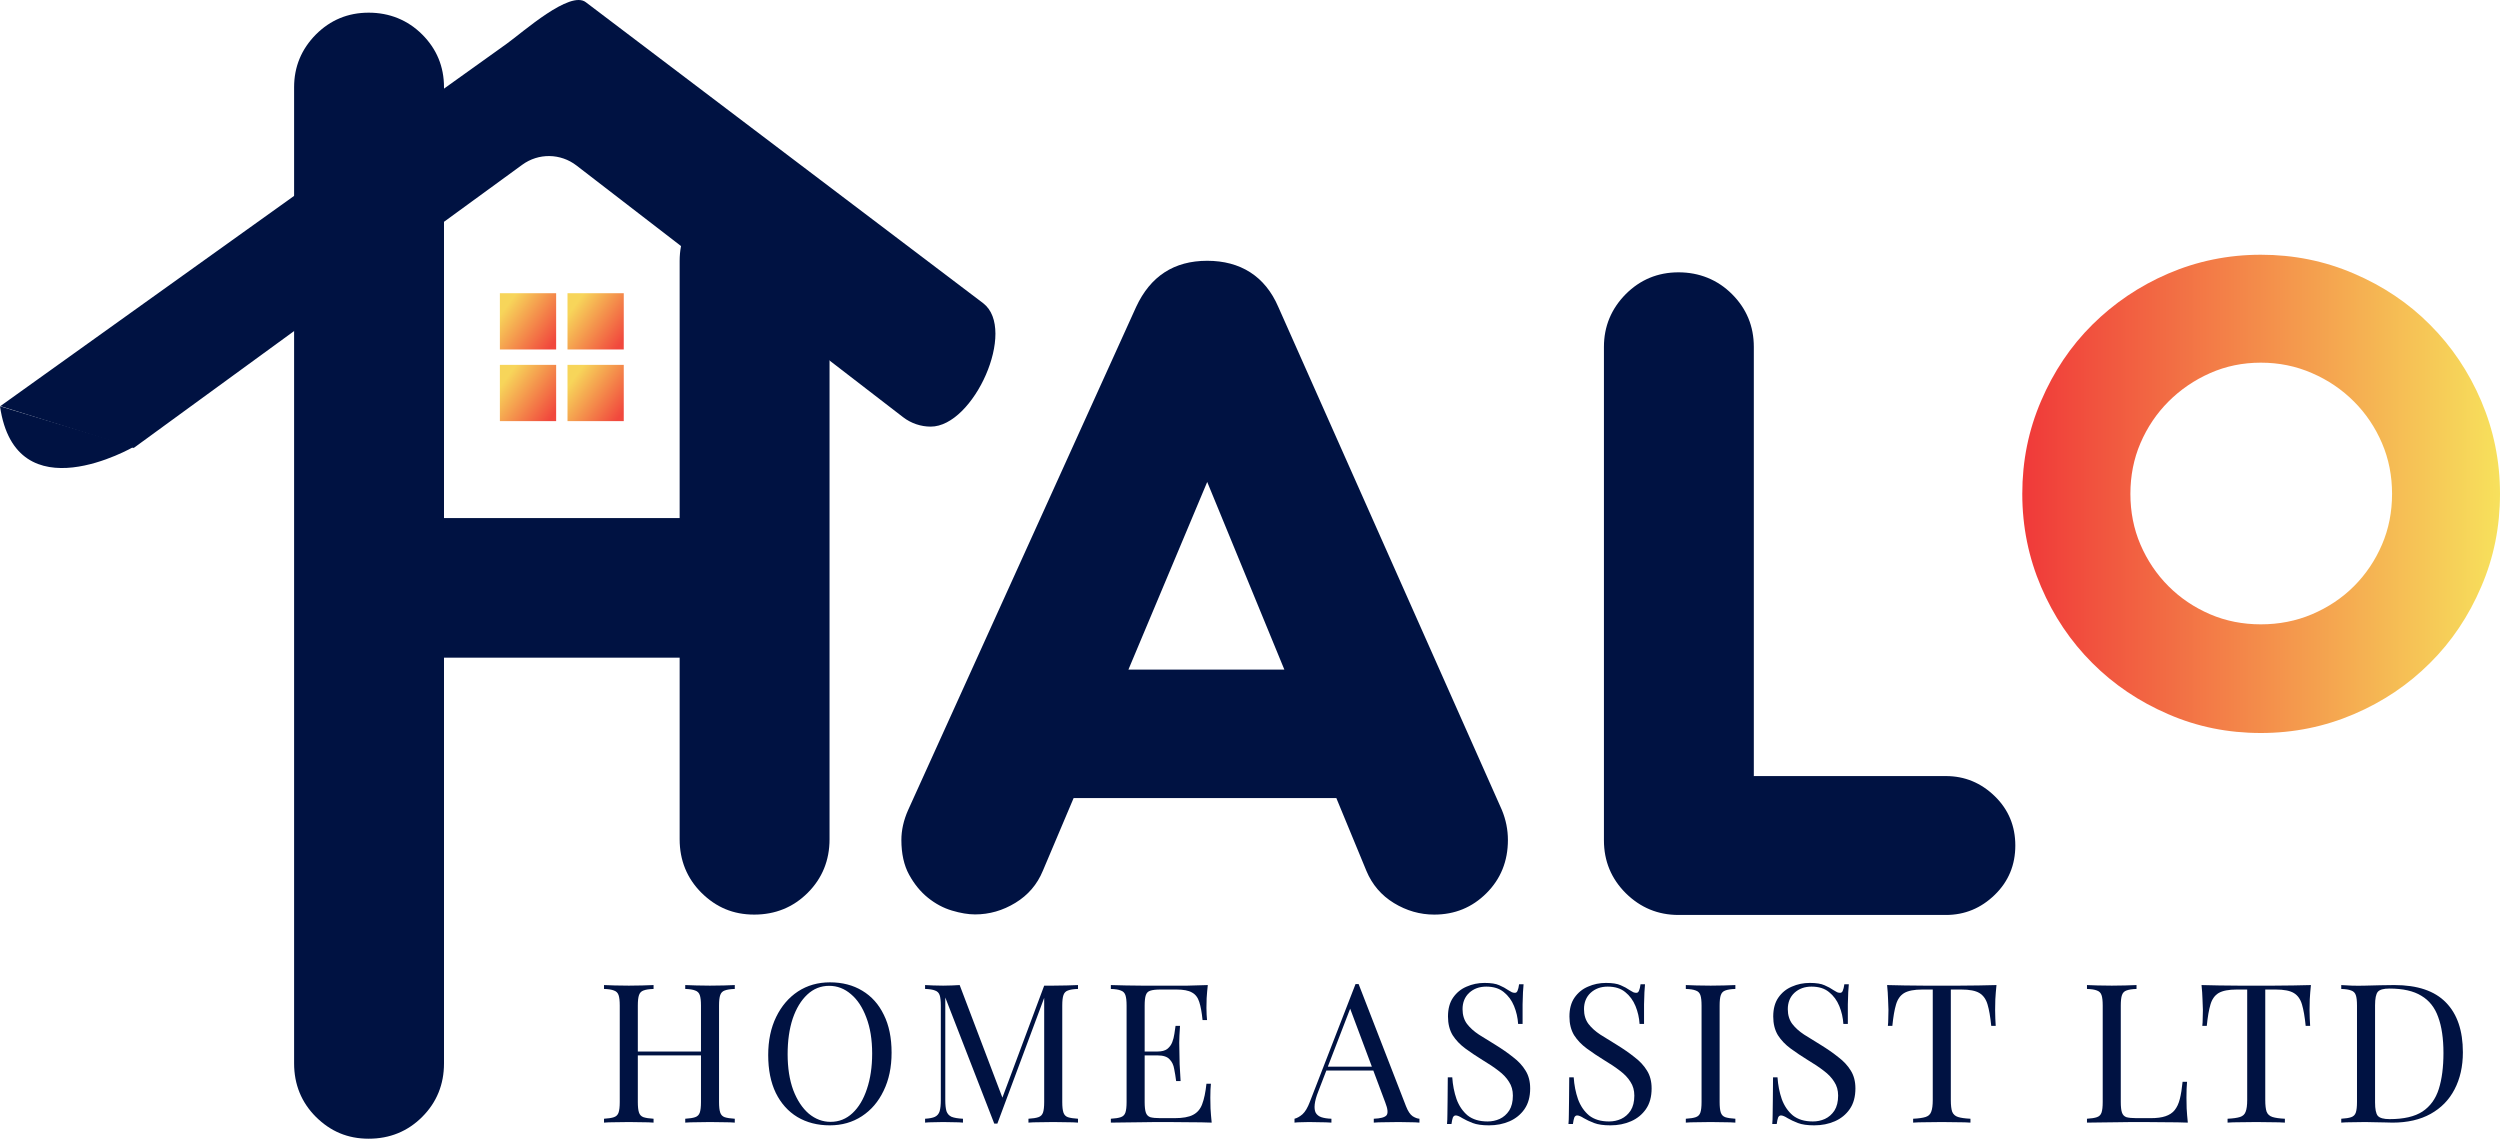 <svg width="579" height="264" viewBox="0 0 579 264" fill="none" xmlns="http://www.w3.org/2000/svg">
<path d="M128.802 67.909H115.773V80.938H128.802V67.909Z" fill="url(#paint0_linear_17_1092)"/>
<path d="M144.462 67.909H131.434V80.938H144.462V67.909Z" fill="url(#paint1_linear_17_1092)"/>
<path d="M128.802 84.503H115.773V97.532H128.802V84.503Z" fill="url(#paint2_linear_17_1092)"/>
<path d="M144.462 84.503H131.434V97.532H144.462V84.503Z" fill="url(#paint3_linear_17_1092)"/>
<path d="M30.938 103.771L120.952 38.159C124.729 35.401 129.822 35.486 133.514 38.329L209.184 96.641C211.009 98.041 213.258 98.805 215.55 98.805C225.523 98.805 235.581 76.355 227.73 70.243L135.679 0.516C132.029 -2.328 121.164 7.391 117.387 10.107L0.085 94.052L30.938 103.728V103.771Z" fill="#001242"/>
<path d="M102.83 152.321V246.282C102.83 251.163 101.132 255.322 97.779 258.674C94.427 262.027 90.268 263.725 85.387 263.725C80.507 263.725 76.56 262.027 73.165 258.674C69.812 255.322 68.114 251.163 68.114 246.282V20.208C68.114 15.454 69.812 11.38 73.165 7.985C76.517 4.632 80.591 2.935 85.387 2.935C90.183 2.935 94.427 4.632 97.779 7.985C101.132 11.338 102.83 15.412 102.83 20.208V119.983H157.407V60.44C157.407 55.687 159.104 51.613 162.457 48.218C165.81 44.865 169.884 43.167 174.679 43.167C179.475 43.167 183.719 44.865 187.072 48.218C190.424 51.57 192.122 55.645 192.122 60.44V194.379C192.122 199.259 190.424 203.418 187.072 206.771C183.719 210.124 179.56 211.821 174.679 211.821C169.799 211.821 165.852 210.124 162.457 206.771C159.104 203.418 157.407 199.259 157.407 194.379V152.321H102.83Z" fill="#001242"/>
<path d="M309.552 184.83H248.652L241.522 201.678C240.206 204.861 238.084 207.323 235.156 209.105C232.228 210.888 229.13 211.779 225.819 211.779C224.249 211.779 222.467 211.482 220.472 210.888C218.477 210.293 216.653 209.317 214.912 207.917C213.172 206.516 211.73 204.734 210.541 202.569C209.353 200.405 208.759 197.689 208.759 194.548C208.759 192.299 209.268 189.965 210.329 187.588L263.124 71.092C266.434 63.962 271.909 60.398 279.59 60.398C287.272 60.398 293.001 63.962 296.057 71.092L347.833 187.588C348.766 189.838 349.233 192.172 349.233 194.548C349.233 199.429 347.578 203.546 344.268 206.856C340.957 210.166 336.926 211.821 332.172 211.821C328.862 211.821 325.764 210.93 322.836 209.148C319.907 207.365 317.785 204.861 316.47 201.721L309.51 184.872L309.552 184.83ZM261.341 155.08H297.457L279.59 111.622L261.341 155.08Z" fill="#001242"/>
<path d="M406.229 179.737H450.663C455.034 179.737 458.811 181.307 461.994 184.405C465.177 187.503 466.747 191.323 466.747 195.822C466.747 200.32 465.177 204.14 461.994 207.238C458.811 210.336 455.034 211.906 450.663 211.906H388.744C383.99 211.906 379.916 210.209 376.521 206.856C373.168 203.503 371.471 199.429 371.471 194.633V80.344C371.471 75.591 373.168 71.517 376.521 68.122C379.874 64.769 383.948 63.071 388.744 63.071C393.539 63.071 397.783 64.769 401.136 68.122C404.489 71.474 406.186 75.549 406.186 80.344V179.779L406.229 179.737Z" fill="#001242"/>
<path d="M502.142 165.393C495.436 162.507 489.58 158.56 484.572 153.552C479.564 148.544 475.617 142.688 472.731 135.94C469.845 129.192 468.36 122.02 468.36 114.381C468.36 106.742 469.803 99.612 472.731 92.821C475.617 86.074 479.564 80.174 484.572 75.209C489.58 70.244 495.436 66.254 502.142 63.368C508.847 60.483 516.019 58.997 523.616 58.997C531.213 58.997 538.385 60.44 545.175 63.368C551.923 66.254 557.822 70.201 562.787 75.209C567.795 80.217 571.742 86.074 574.628 92.821C577.514 99.569 578.999 106.742 578.999 114.381C578.999 122.02 577.556 129.192 574.628 135.94C571.742 142.688 567.795 148.587 562.787 153.552C557.78 158.56 551.923 162.507 545.175 165.393C538.427 168.279 531.255 169.764 523.616 169.764C515.977 169.764 508.847 168.321 502.142 165.393ZM495.733 126.136C497.303 129.786 499.468 133.011 502.226 135.77C504.985 138.529 508.21 140.693 511.86 142.263C515.51 143.834 519.457 144.597 523.616 144.597C527.775 144.597 531.764 143.834 535.456 142.263C539.149 140.693 542.417 138.529 545.175 135.77C547.934 133.011 550.098 129.786 551.668 126.136C553.239 122.487 554.002 118.54 554.002 114.381C554.002 110.222 553.239 106.275 551.668 102.625C550.098 98.975 547.934 95.75 545.175 92.991C542.417 90.233 539.191 88.026 535.456 86.413C531.764 84.8 527.817 83.994 523.616 83.994C519.414 83.994 515.51 84.8 511.86 86.413C508.21 88.026 504.985 90.233 502.226 92.991C499.468 95.75 497.303 98.975 495.733 102.625C494.163 106.275 493.399 110.222 493.399 114.381C493.399 118.54 494.163 122.487 495.733 126.136Z" fill="url(#paint4_linear_17_1092)"/>
<path d="M0 94.094L30.981 103.474C30.981 103.474 3.65 119.346 0 94.094Z" fill="#001242"/>
<path d="M158.7 260V259.1C159.72 259.04 160.485 258.92 160.995 258.74C161.535 258.56 161.895 258.2 162.075 257.66C162.255 257.12 162.345 256.31 162.345 255.23V232.91C162.345 231.8 162.255 230.99 162.075 230.48C161.895 229.94 161.535 229.58 160.995 229.4C160.485 229.19 159.72 229.07 158.7 229.04V228.14C159.39 228.17 160.26 228.2 161.31 228.23C162.36 228.26 163.395 228.275 164.415 228.275C165.585 228.275 166.68 228.26 167.7 228.23C168.72 228.2 169.545 228.17 170.175 228.14V229.04C169.155 229.07 168.375 229.19 167.835 229.4C167.325 229.58 166.98 229.94 166.8 230.48C166.62 230.99 166.53 231.8 166.53 232.91V255.23C166.53 256.31 166.62 257.12 166.8 257.66C166.98 258.2 167.325 258.56 167.835 258.74C168.375 258.92 169.155 259.04 170.175 259.1V260C169.545 259.94 168.72 259.91 167.7 259.91C166.68 259.88 165.585 259.865 164.415 259.865C163.395 259.865 162.36 259.88 161.31 259.91C160.26 259.91 159.39 259.94 158.7 260ZM139.89 260V259.1C140.91 259.04 141.675 258.92 142.185 258.74C142.725 258.56 143.085 258.2 143.265 257.66C143.445 257.12 143.535 256.31 143.535 255.23V232.91C143.535 231.8 143.445 230.99 143.265 230.48C143.085 229.94 142.725 229.58 142.185 229.4C141.675 229.19 140.91 229.07 139.89 229.04V228.14C140.52 228.17 141.345 228.2 142.365 228.23C143.385 228.26 144.48 228.275 145.65 228.275C146.7 228.275 147.735 228.26 148.755 228.23C149.805 228.2 150.675 228.17 151.365 228.14V229.04C150.345 229.07 149.565 229.19 149.025 229.4C148.515 229.58 148.17 229.94 147.99 230.48C147.81 230.99 147.72 231.8 147.72 232.91V255.23C147.72 256.31 147.81 257.12 147.99 257.66C148.17 258.2 148.515 258.56 149.025 258.74C149.565 258.92 150.345 259.04 151.365 259.1V260C150.675 259.94 149.805 259.91 148.755 259.91C147.735 259.88 146.7 259.865 145.65 259.865C144.48 259.865 143.385 259.88 142.365 259.91C141.345 259.91 140.52 259.94 139.89 260ZM146.145 244.43V243.53H163.92V244.43H146.145Z" fill="#001242"/>
<path d="M192.226 227.51C195.076 227.51 197.566 228.155 199.696 229.445C201.856 230.735 203.521 232.595 204.691 235.025C205.891 237.425 206.491 240.35 206.491 243.8C206.491 247.16 205.876 250.1 204.646 252.62C203.446 255.14 201.766 257.105 199.606 258.515C197.446 259.925 194.971 260.63 192.181 260.63C189.331 260.63 186.826 259.985 184.666 258.695C182.536 257.405 180.871 255.545 179.671 253.115C178.501 250.685 177.916 247.76 177.916 244.34C177.916 240.98 178.531 238.04 179.761 235.52C180.991 233 182.671 231.035 184.801 229.625C186.961 228.215 189.436 227.51 192.226 227.51ZM192.046 228.32C190.096 228.32 188.401 228.995 186.961 230.345C185.521 231.695 184.396 233.555 183.586 235.925C182.806 238.295 182.416 241.04 182.416 244.16C182.416 247.34 182.851 250.115 183.721 252.485C184.621 254.825 185.821 256.64 187.321 257.93C188.851 259.19 190.531 259.82 192.361 259.82C194.311 259.82 196.006 259.145 197.446 257.795C198.886 256.445 199.996 254.585 200.776 252.215C201.586 249.815 201.991 247.07 201.991 243.98C201.991 240.77 201.541 237.995 200.641 235.655C199.771 233.315 198.586 231.515 197.086 230.255C195.586 228.965 193.906 228.32 192.046 228.32Z" fill="#001242"/>
<path d="M249.664 228.14V229.04C248.644 229.07 247.864 229.19 247.324 229.4C246.814 229.58 246.469 229.94 246.289 230.48C246.109 230.99 246.019 231.8 246.019 232.91V255.23C246.019 256.31 246.109 257.12 246.289 257.66C246.469 258.2 246.814 258.56 247.324 258.74C247.864 258.92 248.644 259.04 249.664 259.1V260C248.974 259.94 248.104 259.91 247.054 259.91C246.034 259.88 244.999 259.865 243.949 259.865C242.779 259.865 241.684 259.88 240.664 259.91C239.644 259.91 238.819 259.94 238.189 260V259.1C239.209 259.04 239.974 258.92 240.484 258.74C241.024 258.56 241.384 258.2 241.564 257.66C241.744 257.12 241.834 256.31 241.834 255.23V230.48L242.014 230.615L230.989 260.225H230.269L218.929 231.02V254.78C218.929 255.86 219.019 256.715 219.199 257.345C219.409 257.945 219.799 258.38 220.369 258.65C220.969 258.89 221.854 259.04 223.024 259.1V260C222.484 259.94 221.779 259.91 220.909 259.91C220.039 259.88 219.214 259.865 218.434 259.865C217.684 259.865 216.919 259.88 216.139 259.91C215.389 259.91 214.759 259.94 214.249 260V259.1C215.269 259.04 216.034 258.89 216.544 258.65C217.084 258.38 217.444 257.945 217.624 257.345C217.804 256.715 217.894 255.86 217.894 254.78V232.91C217.894 231.8 217.804 230.99 217.624 230.48C217.444 229.94 217.084 229.58 216.544 229.4C216.034 229.19 215.269 229.07 214.249 229.04V228.14C214.759 228.17 215.389 228.2 216.139 228.23C216.919 228.26 217.684 228.275 218.434 228.275C219.094 228.275 219.769 228.26 220.459 228.23C221.179 228.2 221.779 228.17 222.259 228.14L232.474 255.05L231.709 255.41L241.834 228.275C242.194 228.275 242.539 228.275 242.869 228.275C243.229 228.275 243.589 228.275 243.949 228.275C244.999 228.275 246.034 228.26 247.054 228.23C248.104 228.2 248.974 228.17 249.664 228.14Z" fill="#001242"/>
<path d="M279.728 228.14C279.608 229.19 279.518 230.21 279.458 231.2C279.428 232.19 279.413 232.94 279.413 233.45C279.413 233.99 279.428 234.515 279.458 235.025C279.488 235.505 279.518 235.91 279.548 236.24H278.513C278.333 234.47 278.078 233.075 277.748 232.055C277.418 231.005 276.848 230.27 276.038 229.85C275.258 229.4 274.073 229.175 272.483 229.175H268.748C267.728 229.175 266.948 229.265 266.408 229.445C265.898 229.595 265.553 229.94 265.373 230.48C265.193 230.99 265.103 231.8 265.103 232.91V255.23C265.103 256.31 265.193 257.12 265.373 257.66C265.553 258.2 265.898 258.56 266.408 258.74C266.948 258.89 267.728 258.965 268.748 258.965H272.033C273.923 258.965 275.348 258.71 276.308 258.2C277.298 257.69 278.003 256.865 278.423 255.725C278.873 254.555 279.203 252.98 279.413 251H280.448C280.358 251.81 280.313 252.89 280.313 254.24C280.313 254.81 280.328 255.635 280.358 256.715C280.418 257.765 280.508 258.86 280.628 260C279.098 259.94 277.373 259.91 275.453 259.91C273.533 259.88 271.823 259.865 270.323 259.865C269.663 259.865 268.808 259.865 267.758 259.865C266.738 259.865 265.628 259.88 264.428 259.91C263.228 259.91 262.013 259.925 260.783 259.955C259.553 259.955 258.383 259.97 257.273 260V259.1C258.293 259.04 259.058 258.92 259.568 258.74C260.108 258.56 260.468 258.2 260.648 257.66C260.828 257.12 260.918 256.31 260.918 255.23V232.91C260.918 231.8 260.828 230.99 260.648 230.48C260.468 229.94 260.108 229.58 259.568 229.4C259.058 229.19 258.293 229.07 257.273 229.04V228.14C258.383 228.17 259.553 228.2 260.783 228.23C262.013 228.23 263.228 228.245 264.428 228.275C265.628 228.275 266.738 228.275 267.758 228.275C268.808 228.275 269.663 228.275 270.323 228.275C271.703 228.275 273.263 228.275 275.003 228.275C276.773 228.245 278.348 228.2 279.728 228.14ZM271.988 243.53C271.988 243.53 271.988 243.68 271.988 243.98C271.988 244.28 271.988 244.43 271.988 244.43H263.753C263.753 244.43 263.753 244.28 263.753 243.98C263.753 243.68 263.753 243.53 263.753 243.53H271.988ZM273.293 237.59C273.173 239.3 273.113 240.605 273.113 241.505C273.143 242.405 273.158 243.23 273.158 243.98C273.158 244.73 273.173 245.555 273.203 246.455C273.233 247.355 273.308 248.66 273.428 250.37H272.393C272.273 249.41 272.123 248.48 271.943 247.58C271.793 246.65 271.433 245.9 270.863 245.33C270.323 244.73 269.393 244.43 268.073 244.43V243.53C269.063 243.53 269.813 243.335 270.323 242.945C270.863 242.525 271.253 242 271.493 241.37C271.733 240.74 271.898 240.095 271.988 239.435C272.078 238.745 272.168 238.13 272.258 237.59H273.293Z" fill="#001242"/>
<path d="M314.658 227.915L325.638 256.22C326.088 257.36 326.598 258.125 327.168 258.515C327.738 258.875 328.263 259.07 328.743 259.1V260C328.143 259.94 327.408 259.91 326.538 259.91C325.668 259.88 324.798 259.865 323.928 259.865C322.758 259.865 321.663 259.88 320.643 259.91C319.623 259.91 318.798 259.94 318.168 260V259.1C319.698 259.04 320.673 258.785 321.093 258.335C321.513 257.855 321.423 256.85 320.823 255.32L312.453 232.955L313.173 232.37L305.343 252.71C304.863 253.91 304.578 254.93 304.488 255.77C304.398 256.58 304.473 257.225 304.713 257.705C304.983 258.185 305.418 258.53 306.018 258.74C306.648 258.95 307.428 259.07 308.358 259.1V260C307.518 259.94 306.633 259.91 305.703 259.91C304.803 259.88 303.963 259.865 303.183 259.865C302.433 259.865 301.788 259.88 301.248 259.91C300.738 259.91 300.258 259.94 299.808 260V259.1C300.408 258.95 301.023 258.605 301.653 258.065C302.283 257.495 302.853 256.535 303.363 255.185L313.938 227.915C314.058 227.915 314.178 227.915 314.298 227.915C314.418 227.915 314.538 227.915 314.658 227.915ZM320.148 247.04V247.94H306.738L307.188 247.04H320.148Z" fill="#001242"/>
<path d="M343.813 227.645C345.313 227.645 346.453 227.825 347.233 228.185C348.013 228.515 348.703 228.89 349.303 229.31C349.663 229.52 349.948 229.685 350.158 229.805C350.398 229.895 350.623 229.94 350.833 229.94C351.133 229.94 351.343 229.775 351.463 229.445C351.613 229.115 351.733 228.62 351.823 227.96H352.858C352.828 228.47 352.783 229.085 352.723 229.805C352.693 230.495 352.663 231.425 352.633 232.595C352.633 233.735 352.633 235.25 352.633 237.14H351.598C351.508 235.7 351.193 234.32 350.653 233C350.113 231.68 349.318 230.6 348.268 229.76C347.248 228.92 345.898 228.5 344.218 228.5C342.628 228.5 341.308 228.98 340.258 229.94C339.238 230.9 338.728 232.16 338.728 233.72C338.728 235.07 339.073 236.21 339.763 237.14C340.453 238.04 341.368 238.865 342.508 239.615C343.678 240.335 344.938 241.115 346.288 241.955C347.848 242.915 349.228 243.875 350.428 244.835C351.658 245.765 352.618 246.8 353.308 247.94C354.028 249.08 354.388 250.46 354.388 252.08C354.388 254 353.953 255.59 353.083 256.85C352.213 258.11 351.058 259.055 349.618 259.685C348.178 260.315 346.588 260.63 344.848 260.63C343.258 260.63 341.998 260.45 341.068 260.09C340.138 259.73 339.343 259.355 338.683 258.965C338.023 258.545 337.513 258.335 337.153 258.335C336.853 258.335 336.628 258.5 336.478 258.83C336.358 259.16 336.253 259.655 336.163 260.315H335.128C335.188 259.685 335.218 258.95 335.218 258.11C335.248 257.24 335.263 256.115 335.263 254.735C335.293 253.355 335.308 251.615 335.308 249.515H336.343C336.463 251.315 336.793 252.995 337.333 254.555C337.903 256.115 338.758 257.375 339.898 258.335C341.068 259.265 342.613 259.73 344.533 259.73C345.523 259.73 346.453 259.535 347.323 259.145C348.223 258.725 348.958 258.08 349.528 257.21C350.098 256.31 350.383 255.155 350.383 253.745C350.383 252.515 350.083 251.45 349.483 250.55C348.913 249.62 348.103 248.765 347.053 247.985C346.003 247.175 344.773 246.35 343.363 245.51C341.953 244.64 340.633 243.755 339.403 242.855C338.173 241.955 337.183 240.92 336.433 239.75C335.713 238.55 335.353 237.11 335.353 235.43C335.353 233.66 335.743 232.205 336.523 231.065C337.333 229.895 338.383 229.04 339.673 228.5C340.963 227.93 342.343 227.645 343.813 227.645Z" fill="#001242"/>
<path d="M371.94 227.645C373.44 227.645 374.58 227.825 375.36 228.185C376.14 228.515 376.83 228.89 377.43 229.31C377.79 229.52 378.075 229.685 378.285 229.805C378.525 229.895 378.75 229.94 378.96 229.94C379.26 229.94 379.47 229.775 379.59 229.445C379.74 229.115 379.86 228.62 379.95 227.96H380.985C380.955 228.47 380.91 229.085 380.85 229.805C380.82 230.495 380.79 231.425 380.76 232.595C380.76 233.735 380.76 235.25 380.76 237.14H379.725C379.635 235.7 379.32 234.32 378.78 233C378.24 231.68 377.445 230.6 376.395 229.76C375.375 228.92 374.025 228.5 372.345 228.5C370.755 228.5 369.435 228.98 368.385 229.94C367.365 230.9 366.855 232.16 366.855 233.72C366.855 235.07 367.2 236.21 367.89 237.14C368.58 238.04 369.495 238.865 370.635 239.615C371.805 240.335 373.065 241.115 374.415 241.955C375.975 242.915 377.355 243.875 378.555 244.835C379.785 245.765 380.745 246.8 381.435 247.94C382.155 249.08 382.515 250.46 382.515 252.08C382.515 254 382.08 255.59 381.21 256.85C380.34 258.11 379.185 259.055 377.745 259.685C376.305 260.315 374.715 260.63 372.975 260.63C371.385 260.63 370.125 260.45 369.195 260.09C368.265 259.73 367.47 259.355 366.81 258.965C366.15 258.545 365.64 258.335 365.28 258.335C364.98 258.335 364.755 258.5 364.605 258.83C364.485 259.16 364.38 259.655 364.29 260.315H363.255C363.315 259.685 363.345 258.95 363.345 258.11C363.375 257.24 363.39 256.115 363.39 254.735C363.42 253.355 363.435 251.615 363.435 249.515H364.47C364.59 251.315 364.92 252.995 365.46 254.555C366.03 256.115 366.885 257.375 368.025 258.335C369.195 259.265 370.74 259.73 372.66 259.73C373.65 259.73 374.58 259.535 375.45 259.145C376.35 258.725 377.085 258.08 377.655 257.21C378.225 256.31 378.51 255.155 378.51 253.745C378.51 252.515 378.21 251.45 377.61 250.55C377.04 249.62 376.23 248.765 375.18 247.985C374.13 247.175 372.9 246.35 371.49 245.51C370.08 244.64 368.76 243.755 367.53 242.855C366.3 241.955 365.31 240.92 364.56 239.75C363.84 238.55 363.48 237.11 363.48 235.43C363.48 233.66 363.87 232.205 364.65 231.065C365.46 229.895 366.51 229.04 367.8 228.5C369.09 227.93 370.47 227.645 371.94 227.645Z" fill="#001242"/>
<path d="M401.911 228.14V229.04C400.891 229.07 400.111 229.19 399.571 229.4C399.061 229.58 398.716 229.94 398.536 230.48C398.356 230.99 398.266 231.8 398.266 232.91V255.23C398.266 256.31 398.356 257.12 398.536 257.66C398.716 258.2 399.061 258.56 399.571 258.74C400.111 258.92 400.891 259.04 401.911 259.1V260C401.221 259.94 400.351 259.91 399.301 259.91C398.281 259.88 397.246 259.865 396.196 259.865C395.026 259.865 393.931 259.88 392.911 259.91C391.891 259.91 391.066 259.94 390.436 260V259.1C391.456 259.04 392.221 258.92 392.731 258.74C393.271 258.56 393.631 258.2 393.811 257.66C393.991 257.12 394.081 256.31 394.081 255.23V232.91C394.081 231.8 393.991 230.99 393.811 230.48C393.631 229.94 393.271 229.58 392.731 229.4C392.221 229.19 391.456 229.07 390.436 229.04V228.14C391.066 228.17 391.891 228.2 392.911 228.23C393.931 228.26 395.026 228.275 396.196 228.275C397.246 228.275 398.281 228.26 399.301 228.23C400.351 228.2 401.221 228.17 401.911 228.14Z" fill="#001242"/>
<path d="M419.14 227.645C420.64 227.645 421.78 227.825 422.56 228.185C423.34 228.515 424.03 228.89 424.63 229.31C424.99 229.52 425.275 229.685 425.485 229.805C425.725 229.895 425.95 229.94 426.16 229.94C426.46 229.94 426.67 229.775 426.79 229.445C426.94 229.115 427.06 228.62 427.15 227.96H428.185C428.155 228.47 428.11 229.085 428.05 229.805C428.02 230.495 427.99 231.425 427.96 232.595C427.96 233.735 427.96 235.25 427.96 237.14H426.925C426.835 235.7 426.52 234.32 425.98 233C425.44 231.68 424.645 230.6 423.595 229.76C422.575 228.92 421.225 228.5 419.545 228.5C417.955 228.5 416.635 228.98 415.585 229.94C414.565 230.9 414.055 232.16 414.055 233.72C414.055 235.07 414.4 236.21 415.09 237.14C415.78 238.04 416.695 238.865 417.835 239.615C419.005 240.335 420.265 241.115 421.615 241.955C423.175 242.915 424.555 243.875 425.755 244.835C426.985 245.765 427.945 246.8 428.635 247.94C429.355 249.08 429.715 250.46 429.715 252.08C429.715 254 429.28 255.59 428.41 256.85C427.54 258.11 426.385 259.055 424.945 259.685C423.505 260.315 421.915 260.63 420.175 260.63C418.585 260.63 417.325 260.45 416.395 260.09C415.465 259.73 414.67 259.355 414.01 258.965C413.35 258.545 412.84 258.335 412.48 258.335C412.18 258.335 411.955 258.5 411.805 258.83C411.685 259.16 411.58 259.655 411.49 260.315H410.455C410.515 259.685 410.545 258.95 410.545 258.11C410.575 257.24 410.59 256.115 410.59 254.735C410.62 253.355 410.635 251.615 410.635 249.515H411.67C411.79 251.315 412.12 252.995 412.66 254.555C413.23 256.115 414.085 257.375 415.225 258.335C416.395 259.265 417.94 259.73 419.86 259.73C420.85 259.73 421.78 259.535 422.65 259.145C423.55 258.725 424.285 258.08 424.855 257.21C425.425 256.31 425.71 255.155 425.71 253.745C425.71 252.515 425.41 251.45 424.81 250.55C424.24 249.62 423.43 248.765 422.38 247.985C421.33 247.175 420.1 246.35 418.69 245.51C417.28 244.64 415.96 243.755 414.73 242.855C413.5 241.955 412.51 240.92 411.76 239.75C411.04 238.55 410.68 237.11 410.68 235.43C410.68 233.66 411.07 232.205 411.85 231.065C412.66 229.895 413.71 229.04 415 228.5C416.29 227.93 417.67 227.645 419.14 227.645Z" fill="#001242"/>
<path d="M462.387 228.14C462.267 229.28 462.177 230.39 462.117 231.47C462.087 232.52 462.072 233.33 462.072 233.9C462.072 234.62 462.087 235.295 462.117 235.925C462.147 236.555 462.177 237.11 462.207 237.59H461.172C460.962 235.49 460.677 233.84 460.317 232.64C459.957 231.41 459.327 230.525 458.427 229.985C457.527 229.445 456.132 229.175 454.242 229.175H451.812V254.78C451.812 255.98 451.917 256.88 452.127 257.48C452.367 258.08 452.817 258.485 453.477 258.695C454.137 258.905 455.097 259.04 456.357 259.1V260C455.577 259.94 454.587 259.91 453.387 259.91C452.187 259.88 450.972 259.865 449.742 259.865C448.392 259.865 447.117 259.88 445.917 259.91C444.747 259.91 443.802 259.94 443.082 260V259.1C444.342 259.04 445.302 258.905 445.962 258.695C446.622 258.485 447.057 258.08 447.267 257.48C447.507 256.88 447.627 255.98 447.627 254.78V229.175H445.197C443.337 229.175 441.942 229.445 441.012 229.985C440.112 230.525 439.482 231.41 439.122 232.64C438.762 233.84 438.477 235.49 438.267 237.59H437.232C437.292 237.11 437.322 236.555 437.322 235.925C437.352 235.295 437.367 234.62 437.367 233.9C437.367 233.33 437.337 232.52 437.277 231.47C437.247 230.39 437.172 229.28 437.052 228.14C438.312 228.17 439.677 228.2 441.147 228.23C442.647 228.26 444.147 228.275 445.647 228.275C447.147 228.275 448.512 228.275 449.742 228.275C450.972 228.275 452.322 228.275 453.792 228.275C455.292 228.275 456.792 228.26 458.292 228.23C459.792 228.2 461.157 228.17 462.387 228.14Z" fill="#001242"/>
<path d="M494.819 228.14V229.04C493.799 229.07 493.019 229.19 492.479 229.4C491.969 229.58 491.624 229.94 491.444 230.48C491.264 230.99 491.174 231.8 491.174 232.91V255.23C491.174 256.31 491.264 257.12 491.444 257.66C491.624 258.2 491.969 258.56 492.479 258.74C493.019 258.89 493.799 258.965 494.819 258.965H498.104C499.514 258.965 500.654 258.815 501.524 258.515C502.424 258.215 503.129 257.75 503.639 257.12C504.179 256.46 504.584 255.59 504.854 254.51C505.124 253.43 505.334 252.11 505.484 250.55H506.519C506.429 251.48 506.384 252.71 506.384 254.24C506.384 254.81 506.399 255.635 506.429 256.715C506.489 257.765 506.579 258.86 506.699 260C505.169 259.94 503.444 259.91 501.524 259.91C499.604 259.88 497.894 259.865 496.394 259.865C495.734 259.865 494.879 259.865 493.829 259.865C492.809 259.865 491.699 259.88 490.499 259.91C489.299 259.91 488.084 259.925 486.854 259.955C485.624 259.955 484.454 259.97 483.344 260V259.1C484.364 259.04 485.129 258.92 485.639 258.74C486.179 258.56 486.539 258.2 486.719 257.66C486.899 257.12 486.989 256.31 486.989 255.23V232.91C486.989 231.8 486.899 230.99 486.719 230.48C486.539 229.94 486.179 229.58 485.639 229.4C485.129 229.19 484.364 229.07 483.344 229.04V228.14C483.974 228.17 484.799 228.2 485.819 228.23C486.839 228.26 487.934 228.275 489.104 228.275C490.154 228.275 491.189 228.26 492.209 228.23C493.259 228.2 494.129 228.17 494.819 228.14Z" fill="#001242"/>
<path d="M535.21 228.14C535.09 229.28 535 230.39 534.94 231.47C534.91 232.52 534.895 233.33 534.895 233.9C534.895 234.62 534.91 235.295 534.94 235.925C534.97 236.555 535 237.11 535.03 237.59H533.995C533.785 235.49 533.5 233.84 533.14 232.64C532.78 231.41 532.15 230.525 531.25 229.985C530.35 229.445 528.955 229.175 527.065 229.175H524.635V254.78C524.635 255.98 524.74 256.88 524.95 257.48C525.19 258.08 525.64 258.485 526.3 258.695C526.96 258.905 527.92 259.04 529.18 259.1V260C528.4 259.94 527.41 259.91 526.21 259.91C525.01 259.88 523.795 259.865 522.565 259.865C521.215 259.865 519.94 259.88 518.74 259.91C517.57 259.91 516.625 259.94 515.905 260V259.1C517.165 259.04 518.125 258.905 518.785 258.695C519.445 258.485 519.88 258.08 520.09 257.48C520.33 256.88 520.45 255.98 520.45 254.78V229.175H518.02C516.16 229.175 514.765 229.445 513.835 229.985C512.935 230.525 512.305 231.41 511.945 232.64C511.585 233.84 511.3 235.49 511.09 237.59H510.055C510.115 237.11 510.145 236.555 510.145 235.925C510.175 235.295 510.19 234.62 510.19 233.9C510.19 233.33 510.16 232.52 510.1 231.47C510.07 230.39 509.995 229.28 509.875 228.14C511.135 228.17 512.5 228.2 513.97 228.23C515.47 228.26 516.97 228.275 518.47 228.275C519.97 228.275 521.335 228.275 522.565 228.275C523.795 228.275 525.145 228.275 526.615 228.275C528.115 228.275 529.615 228.26 531.115 228.23C532.615 228.2 533.98 228.17 535.21 228.14Z" fill="#001242"/>
<path d="M554.519 228.14C559.889 228.14 563.879 229.49 566.489 232.19C569.099 234.86 570.404 238.7 570.404 243.71C570.404 246.98 569.759 249.845 568.469 252.305C567.209 254.735 565.364 256.625 562.934 257.975C560.504 259.325 557.564 260 554.114 260C553.664 260 553.064 259.985 552.314 259.955C551.564 259.925 550.784 259.91 549.974 259.91C549.194 259.88 548.474 259.865 547.814 259.865C546.764 259.865 545.729 259.88 544.709 259.91C543.689 259.91 542.864 259.94 542.234 260V259.1C543.254 259.04 544.019 258.92 544.529 258.74C545.069 258.56 545.429 258.2 545.609 257.66C545.789 257.12 545.879 256.31 545.879 255.23V232.91C545.879 231.8 545.789 230.99 545.609 230.48C545.429 229.94 545.069 229.58 544.529 229.4C544.019 229.19 543.254 229.07 542.234 229.04V228.14C542.864 228.17 543.689 228.215 544.709 228.275C545.729 228.305 546.734 228.305 547.724 228.275C548.774 228.245 549.959 228.215 551.279 228.185C552.599 228.155 553.679 228.14 554.519 228.14ZM553.394 228.95C552.014 228.95 551.114 229.205 550.694 229.715C550.274 230.225 550.064 231.26 550.064 232.82V255.32C550.064 256.88 550.274 257.915 550.694 258.425C551.144 258.935 552.059 259.19 553.439 259.19C556.709 259.19 559.244 258.605 561.044 257.435C562.844 256.235 564.104 254.495 564.824 252.215C565.544 249.935 565.904 247.16 565.904 243.89C565.904 240.53 565.499 237.755 564.689 235.565C563.909 233.345 562.604 231.695 560.774 230.615C558.974 229.505 556.514 228.95 553.394 228.95Z" fill="#001242"/>
<defs>
<linearGradient id="paint0_linear_17_1092" x1="116.33" y1="72.347" x2="127.442" y2="80.379" gradientUnits="userSpaceOnUse">
<stop stop-color="#F7D55A"/>
<stop offset="1" stop-color="#F1483D"/>
</linearGradient>
<linearGradient id="paint1_linear_17_1092" x1="131.991" y1="72.347" x2="143.102" y2="80.379" gradientUnits="userSpaceOnUse">
<stop stop-color="#F7D55A"/>
<stop offset="1" stop-color="#F1483D"/>
</linearGradient>
<linearGradient id="paint2_linear_17_1092" x1="116.33" y1="88.941" x2="127.442" y2="96.973" gradientUnits="userSpaceOnUse">
<stop stop-color="#F7D55A"/>
<stop offset="1" stop-color="#F1483D"/>
</linearGradient>
<linearGradient id="paint3_linear_17_1092" x1="131.991" y1="88.941" x2="143.102" y2="96.973" gradientUnits="userSpaceOnUse">
<stop stop-color="#F7D55A"/>
<stop offset="1" stop-color="#F1483D"/>
</linearGradient>
<linearGradient id="paint4_linear_17_1092" x1="468.402" y1="114.423" x2="578.999" y2="114.423" gradientUnits="userSpaceOnUse">
<stop stop-color="#F03939"/>
<stop offset="1" stop-color="#F7E15C"/>
</linearGradient>
</defs>
</svg>
